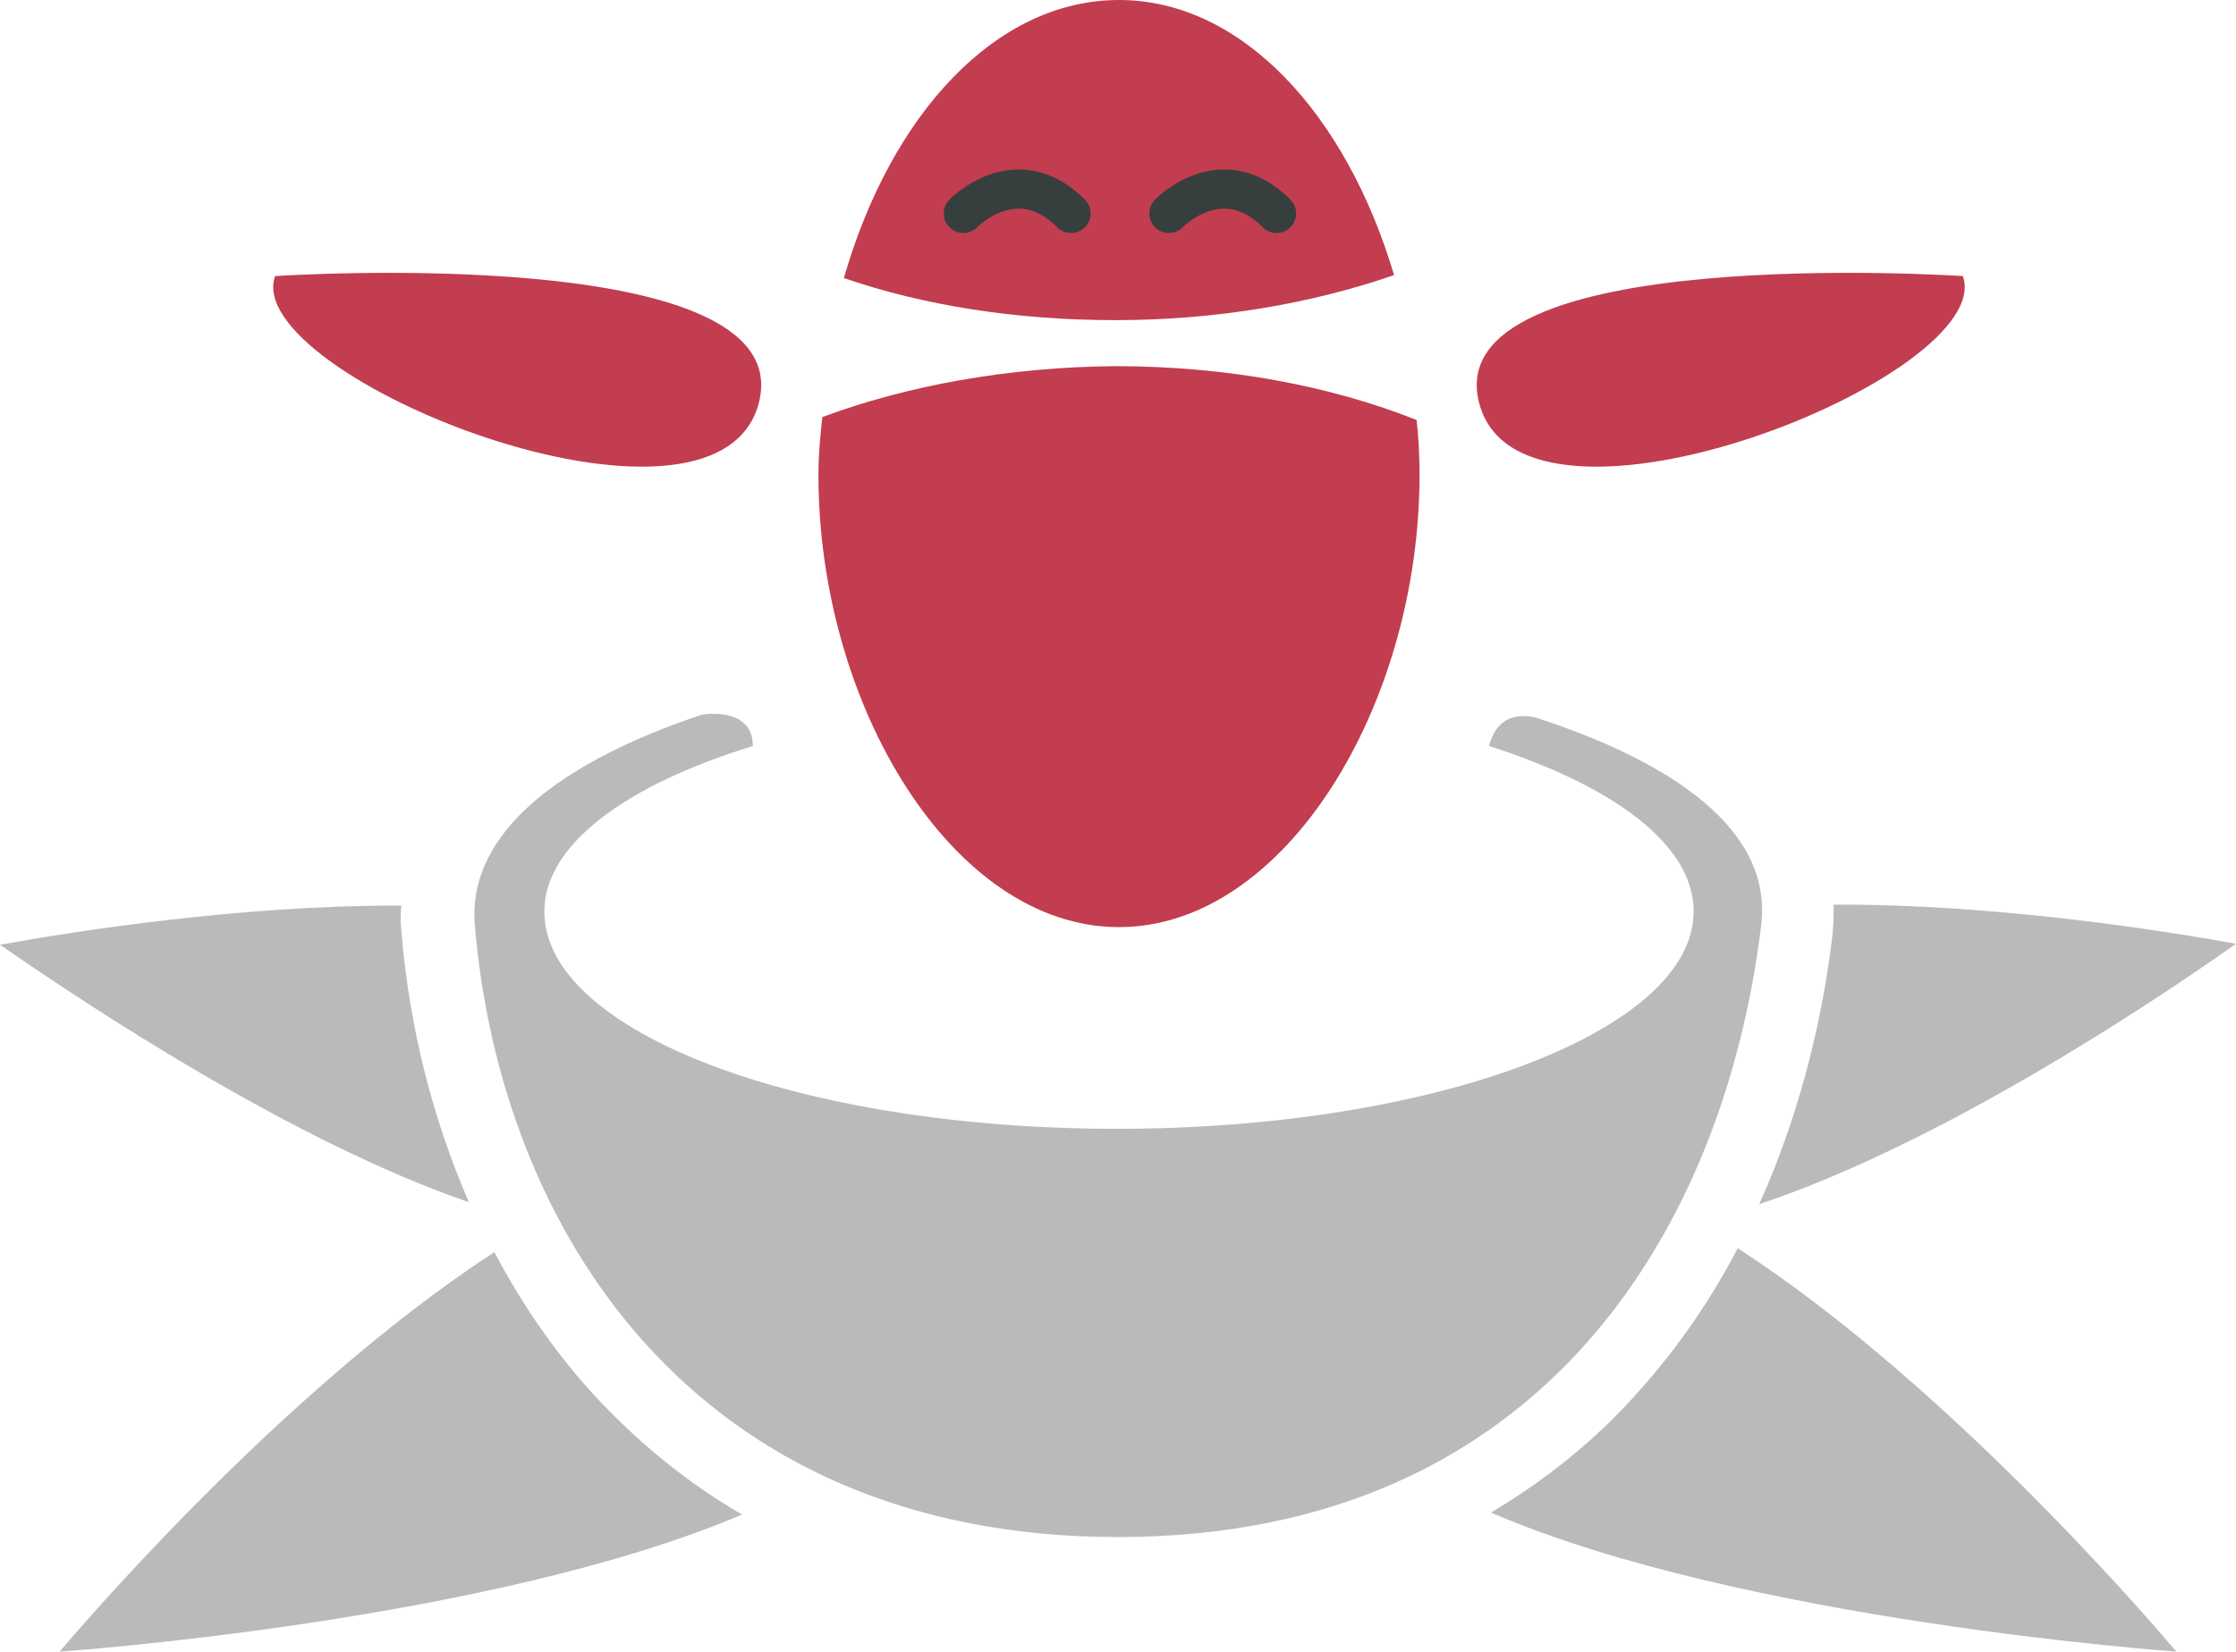 <!-- Generator: Adobe Illustrator 18.1.1, SVG Export Plug-In  -->
<svg version="1.1"
   xmlns="http://www.w3.org/2000/svg" xmlns:xlink="http://www.w3.org/1999/xlink" xmlns:a="http://ns.adobe.com/AdobeSVGViewerExtensions/3.0/"
   x="0px" y="0px" width="228.4px" height="168.7px" viewBox="0 0 228.4 168.7" enable-background="new 0 0 228.4 168.7"
   xml:space="preserve">
<defs>
</defs>
<path opacity="0.27" d="M228.4,96.4c-8.3-1.5-24.7-4-40.4-4c-0.2,0-0.5,0-0.7,0c0,1,0,1.9-0.1,2.9c-0.9,7.8-3,17.7-7.5,27.7
  C198,116.9,219.2,102.9,228.4,96.4z"/>
<path opacity="0.27" d="M177.5,127.5c-2.6,5-5.9,9.9-10,14.5c-4.4,5-9.5,9.1-15.2,12.5c25.7,11.1,70,14.2,70,14.2
  S200.1,142.1,177.5,127.5z"/>
<path opacity="0.27" d="M60.5,142.3c-3.9-4.3-7.2-9.1-10-14.4C28,142.5,6.1,168.7,6.1,168.7s43.9-3,69.7-14
  C70.1,151.4,65,147.2,60.5,142.3z"/>
<path opacity="0.27" d="M41,95.1c-0.1-0.9-0.1-1.8,0-2.6c-0.2,0-0.4,0-0.6,0c-15.7,0-32.1,2.5-40.4,4c9.1,6.3,29.9,20.1,47.9,26.3
  C44.2,114.3,41.8,104.9,41,95.1z"/>
<path opacity="0.27" d="M179.9,94.5c1.2-9.8-9.2-16.7-23-21.2c-0.5-0.1-3.8-1-4.8,2.9c12.8,4.1,20.9,10.1,20.9,16.9
  c0,12.2-26.4,22.2-58.9,22.2c-32.5,0-58.5-9.9-58.5-22.2c0-6.8,8.3-12.9,21.3-16.9c0,0,0,0,0,0c0-3.9-4.7-3.3-5.2-3.2
  c-14.1,4.7-24,11.9-23.2,21.5c2.6,30.9,22.2,62.5,65.7,62.5C157.9,157,176.2,125,179.9,94.5z"/>
<path fill="#C23D50" d="M84,42.6c-0.2,1.8-0.4,3.8-0.4,5.9c0,23.5,13.7,46.2,30.7,46.2S145,72,145,48.5c0-2-0.1-3.9-0.3-5.6
  c-8.8-3.5-19.4-5.5-30.8-5.5C102.9,37.5,92.6,39.4,84,42.6z"/>
<path fill="#C23D50" d="M86.2,28.4c8.1,2.8,17.6,4.3,27.7,4.3c10.4,0,20.1-1.7,28.5-4.6C137.5,11.6,126.8,0,114.3,0
  C101.7,0,91,11.7,86.2,28.4z"/>
<path fill="#C23D50" d="M200.5,28.2c0,0-53.8-3.6-49.4,13S204.1,38.4,200.5,28.2z"/>
<path fill="#C23D50" d="M28.1,28.2c0,0,53.8-3.6,49.4,13S24.5,38.4,28.1,28.2z"/>
<path fill="none" stroke="#363F3E" stroke-width="4" stroke-linecap="round" stroke-linejoin="round" stroke-miterlimit="10" d="
  M98.4,21.8c0,0,5.4-5.6,11,0"/>
<path fill="none" stroke="#363F3E" stroke-width="4" stroke-linecap="round" stroke-linejoin="round" stroke-miterlimit="10" d="
  M119.4,21.8c0,0,5.4-5.6,11,0"/>
</svg>
